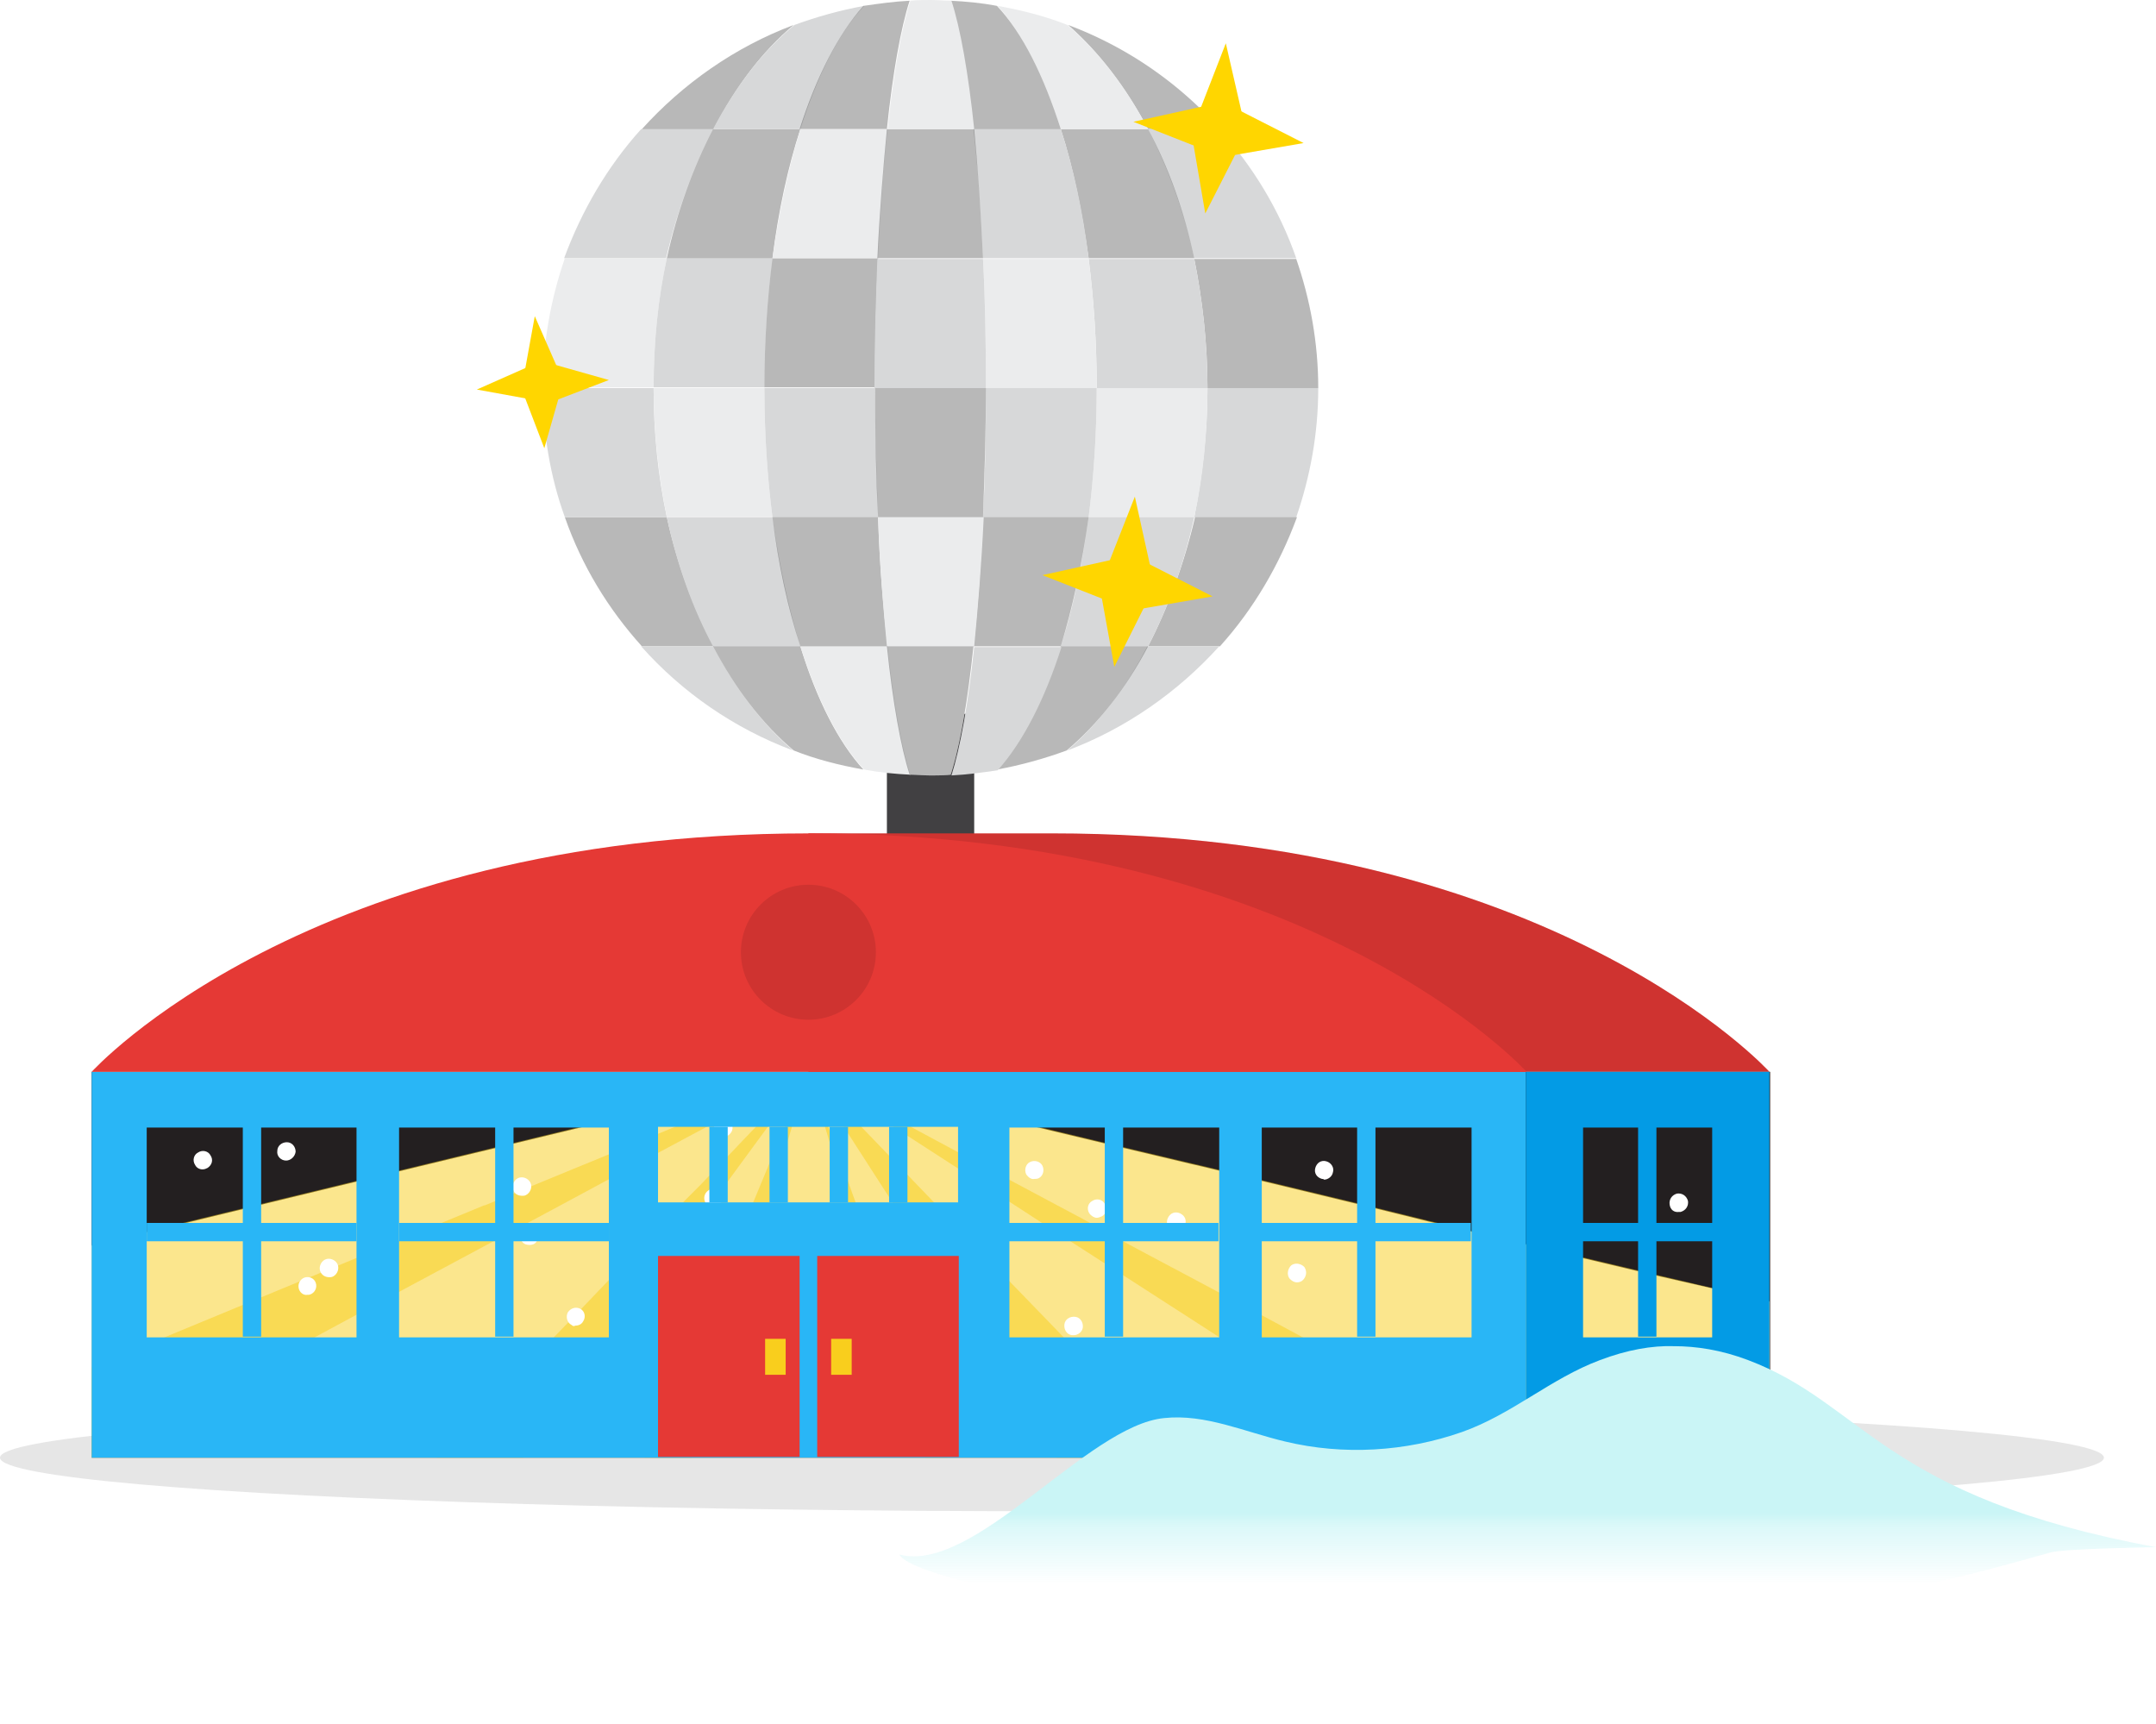 <svg id="slice" xmlns="http://www.w3.org/2000/svg" xmlns:xlink="http://www.w3.org/1999/xlink" width="293.9" height="235" viewBox="0 0 293.9 235"><style>.st0{opacity:.11;fill:#231f20}.st1{fill:#94917f}.st2{fill:#baafa2}.st3{fill:#785768}.st4{fill:#aaa89a}.st5{opacity:.1}.st6{fill:#8ce1f9}.st7{fill:#ceccbf}.st8{fill:#8d667a}.st9{fill:#918c84}.st10{fill:#c2beb6}.st11{fill:#f0e1d1}.st12{fill:#b6b4a8}.st13{fill:#94938a}.st14{fill:#7d7c71}.st15{fill:#633b4f}.st16{fill:#85837d}.st17{fill:#8a7665}.st18{fill:#6a695c}.st19{fill:#b9b7a4}.st20{fill:#2f9f42}.st21{opacity:.13}.st22{opacity:.2;fill:#231f20}.st23{fill:#d53e2e}.st24{fill:#003673}.st25{fill:#f09a1a}.st26{fill:#fdbf0f}.st27{fill:#736357}.st28{fill:#d84637}.st29{fill:#00a9e9}.st30{fill:#ffde00}.st31{fill:#48b780}.st32{fill:#7c6959}.st33{fill:#d3ae6e}.st34{fill:#fff}.st35{fill:#ffe95a}.st36{fill:#ffc300}.st37{fill:#f27b20}.st38{fill:#ee3837}.st39{fill:#4c8bfb}.st40{fill:#b757c5}.st41{fill:#ffdf8a}.st42{fill:#333}.st43{fill:#6a57ab}.st44{fill:#5d377a}.st45{fill:#393939}.st46{fill:#fde08b}.st47{fill:#dc3126}.st48{fill:#fdd500}.st49{fill:#515c5d}.st50{fill:#7d8586}.st51{fill:#afd136}.st52{fill:url(#SVGID_1_)}.st53{fill:url(#SVGID_2_)}.st54{fill:#e8d184}.st55{fill:#ca7836}.st56{fill:#54d184}.st57{opacity:.48}.st58{opacity:.5;fill:#75cef4}.st59,.st60{opacity:.5;fill:#00bff0}.st60{fill:#e6f6fd}.st61{opacity:.48;fill:#75cef4}.st62{fill:url(#SVGID_3_)}.st63{fill:gray}.st64{fill:#8f4293}.st65{fill:#ffd400}.st66{fill:url(#SVGID_4_)}.st67{fill:#28ae4b}.st68{fill:#e64436}.st69{fill:url(#SVGID_5_)}.st70{fill:url(#XMLID_158_)}.st71{opacity:.17;fill:#fff}.st72{fill:url(#SVGID_6_)}.st73{fill:url(#SVGID_7_)}.st74{fill:#00b2ee}.st75{fill:#b89860}.st76{fill:#b0b0b0}.st77{fill:#864537}.st78{fill:#fbcf99}.st79{fill:#fbcd48}.st80{fill:#fd0}.st81{fill:#d2392c}.st82{fill:url(#SVGID_8_)}.st83{fill:url(#SVGID_9_)}.st84{fill:url(#SVGID_10_)}.st85{fill:url(#SVGID_11_)}.st86{fill:url(#XMLID_160_)}.st87{fill:#afd77d}.st88{opacity:.1;fill:#231f20}.st89{fill:#7cb342}.st90{fill:#f9ce1d}.st91{fill:#ffe36c}.st92{fill:#5e35b1}.st93{fill:#9575cd}.st94{fill:#29b6f6}.st95{fill:#4ad0ff}.st96{fill:#9dce2e}.st97{fill:#e53935}.st98{fill:#f94b4b}.st99{fill:#fb8c00}.st100{fill:#fc9f42}.st101{fill:#9dca3b}.st102{fill:#66a622}.st103{fill:#ffb300}.st104{fill:#f57c00}.st105{fill:#a1cacf}.st106{fill:#dff3f5}.st107{fill:#bad7db}.st108{fill:#c3dfe3}.st109{fill:#bcdee3}.st110{opacity:.5}.st111{opacity:.8}.st112{fill:url(#XMLID_161_)}.st113{fill:url(#SVGID_12_)}.st114{fill:#f6f3ec}.st115{fill:#d7d7d7}.st116{fill:#959d9e}.st117{fill:#b3b3b3}.st118{fill:#e0e0e0}.st119{fill:#4d4d4d}.st120{fill:#595959}.st121{fill:#ffeb5e}.st122{fill:#6d7576}.st123{fill:#c9e09d}.st124{fill:#8f8f8f}.st125{fill:#5c6566}.st126{fill:#a19e97}.st127{fill:#61c6ec}.st128{fill:#77bf82}.st129{fill:#f3ff73}.st130{fill:url(#XMLID_163_)}.st131{fill:url(#SVGID_13_)}.st132{fill:url(#SVGID_14_)}.st133{fill:url(#XMLID_165_)}.st134{fill:#555047}.st135{fill:#896339}.st136{fill:#736f68}.st137{fill:#949494}.st138{fill:#83dee8}.st139{fill:#85827d}.st140{opacity:.2}.st141{fill:#404040}.st142{fill:silver}.st143{fill:#eee}.st144{fill:#44c2c2}.st144,.st145,.st146,.st147{clip-path:url(#SVGID_16_)}.st145{fill:#a3d89f}.st146{fill:#c83a74}.st147{fill:#ffa376}.st148{opacity:.24}.st149{fill:none;stroke:#85827d;stroke-width:.9;stroke-miterlimit:10}.st150{opacity:.83}.st151{fill:#888480}.st152{fill:#7099ba}.st153{fill:#b0e1e8}.st154{opacity:.22;fill:#fff}.st155{fill:url(#XMLID_172_)}.st156{fill:url(#SVGID_17_)}.st157{fill:url(#SVGID_18_)}.st158{fill:url(#XMLID_174_)}.st159{fill:#9db9bd}.st160{fill:#d1e3e6}.st161{fill:#b6d6db}.st162{fill:#9ccfd9}.st163{fill:#b4d3d9}.st164{fill:#97babf}.st165{fill:#c1dff5}.st166{fill:#c5e7eb}.st167{fill:#8ab8d4}.st168{fill:#e6e6e6}.st169{fill:#716e69}.st170{fill:#71bdde}.st171{fill:#659bc7}.st172{fill:#70afd4}.st173{fill:none}.st174{fill:#97cee6}.st175,.st176{opacity:8e-2;fill:#0f0f0f}.st176{opacity:.1}.st177{fill:#385fe4}.st178{fill:#ccc}.st179{fill:#2986e4}.st180{opacity:.21}.st181{clip-path:url(#SVGID_20_)}.st182{filter:url(#Adobe_OpacityMaskFilter)}.st183{mask:url(#SVGID_21_);fill:#33659a}.st184{filter:url(#Adobe_OpacityMaskFilter_1_)}.st185{mask:url(#SVGID_22_);fill:#385fe4}.st186{filter:url(#Adobe_OpacityMaskFilter_2_)}.st187{opacity:.17;mask:url(#SVGID_23_)}.st188{clip-path:url(#SVGID_25_)}.st189{opacity:.77}.st190{fill:#e8c97b}.st191{fill:#2d56e2}.st192{opacity:.11}.st193{fill:#0bbf68}.st194{fill:#98bee4}.st195{fill:#3f5656}.st196{fill:#d7c17d}.st197{opacity:.2;fill:#fff}.st198{fill:url(#SVGID_26_)}.st199{fill:url(#XMLID_228_)}.st200{fill:url(#SVGID_27_)}.st201{fill:url(#XMLID_231_)}.st202{fill:#9c9c9c}.st203{fill:#808082}.st204{fill:#9ed5ec}.st205{fill:#cacaca}.st206{fill:#e3e3e3}.st207{fill:#979797}.st208{fill:#9e9e9e}.st209{opacity:.58;fill:#c7ffff}.st210{opacity:.25}.st211{fill:#a52e22}.st212{fill:#e63636}.st213{fill:url(#XMLID_261_)}.st214{fill:url(#XMLID_278_)}.st215{fill:#f3831f}.st216{fill:#1fa2f3}.st217{fill:#914295}.st218{fill:#faac18}.st219{opacity:.1;fill:#333}.st220{fill:#836948}.st221{fill:#df543f}.st222{fill:#00813f}.st223{fill:#b9c9d2}.st224{fill:#28b04b}.st225{fill:#fff100}.st226{fill:#969696}.st227{fill:#0158bb}.st228{fill:#1565c0}.st229{fill:#3dd1f9}.st230{fill:#f5a816}.st231{fill:#c62828}.st232{fill:#bdbdbd}.st233{fill:#a5a5a5}.st234{fill:#424242}.st235{fill:#e6e7e8}.st236{fill:#fff}.st236,.st237,.st238{clip-path:url(#SVGID_31_)}.st237{fill:#e91c24}.st238{fill:#1976d2}.st239{fill:#4d8acf}.st240{fill:none;stroke:#fff;stroke-width:.659;stroke-miterlimit:10}.st241{fill:#00adee}.st242{clip-path:url(#SVGID_33_);fill:#fff}.st243{fill:#dbdbdb}.st244{fill:#9ad3d3}.st245{fill:url(#SVGID_34_)}.st246{fill:url(#SVGID_35_)}.st247{fill:url(#SVGID_36_)}.st248{fill:url(#SVGID_37_)}.st249{fill:url(#SVGID_38_)}.st250{fill:url(#SVGID_39_)}.st251{fill:url(#SVGID_40_)}.st252{fill:url(#SVGID_41_)}.st253{fill:#f7ce97}.st254{fill:#4c4c4c}.st255{fill:#e9e9e9}.st256{fill:#eb9b95}.st257{fill:#656565}.st258{fill:#5e5a48}.st259{fill:url(#SVGID_42_)}.st260{fill:url(#SVGID_43_)}.st261{fill:#999}.st262{opacity:.36}.st263{fill:#00a64c}.st264{fill:#d4d4d4}.st264,.st265,.st266,.st267{fill-rule:evenodd;clip-rule:evenodd}.st265{fill:#fff}.st266{fill:#008141}.st267{fill:#00a64c}.st268{fill:#28b265}.st269{opacity:.4;fill:#ffe000}.st270{fill:#c8cbcc}.st271{fill:#b8b8b8}.st272{fill:#949496}.st273{fill:#c8ead4}.st274{fill:#7d8485}.st275{fill:#2364d5}.st276{fill:url(#XMLID_279_)}.st277{fill:url(#SVGID_44_)}.st278{fill:url(#SVGID_45_)}.st279{fill:url(#SVGID_46_)}.st280{fill:#8700ee}.st281{fill:#00b533}.st282{fill:#eeda00}.st283{fill:#f2206d}.st284{fill:#6299fb}.st285{opacity:.7;fill:url(#SVGID_47_)}.st286,.st287{opacity:.7;fill:url(#SVGID_48_)}.st287{fill:url(#SVGID_49_)}.st288{fill:#ee5e5d}.st289{fill:#e09d17}.st290{fill:#f0ede9}.st291{clip-path:url(#SVGID_51_)}.st292{fill:#eec85c}.st293{opacity:.32;fill:#9a0000}.st294{fill:#f0f0f0}.st295{fill:#81d4fa}.st296{opacity:.49;fill:#c9edfc}.st297{fill:#d8746a}.st298{fill:#fcbe8d}.st299{fill:#00a9e7}.st300{fill:#6a7173}.st301{opacity:.6}.st302{fill:url(#SVGID_52_)}.st303{fill:url(#SVGID_53_)}.st304{fill:url(#XMLID_280_)}.st305{fill:url(#SVGID_54_)}.st306{fill:url(#SVGID_55_)}.st307{fill:url(#SVGID_56_)}.st308{fill:url(#SVGID_57_)}.st309{fill:#67635d}.st310{fill:#999690}.st311{fill:#e6da91}.st312{opacity:.55;fill:#bbaf3e}.st313{fill:#a8a69b}.st314{clip-path:url(#SVGID_59_)}.st315{fill:url(#SVGID_60_)}.st316{fill:url(#SVGID_61_)}.st317{opacity:.1;clip-path:url(#SVGID_59_)}.st318{clip-path:url(#SVGID_63_)}.st319{fill:#e3e3e2}.st320{fill:#cf4140}.st321{fill:url(#SVGID_64_)}.st322{fill:url(#SVGID_65_)}.st323{fill:url(#SVGID_66_)}.st324{fill:url(#SVGID_67_)}.st325{fill:#666}.st326{fill:#c1161c}.st327{fill:#b47945}.st328{fill:#d9dadb}.st329{fill:#36af49}.st330{fill:#2a943e}.st331{fill:#9ea0a2}.st332{fill:#bebfc1}.st333{fill:#f5961d}.st334{fill:#ffef00}.st335{fill:#6d6d6d}.st336{fill:url(#SVGID_68_)}.st337{fill:url(#XMLID_281_)}.st338{fill:#795d00}.st339,.st340{clip-path:url(#SVGID_70_)}.st339{fill:#bb8024}.st340{opacity:.1}.st341{fill:#955d00}.st342{fill:#f38836}.st343{fill:url(#XMLID_295_)}.st344{fill:url(#SVGID_71_)}.st345{fill:url(#SVGID_72_)}.st346{fill:url(#XMLID_296_)}.st347{opacity:.99}.st348{fill:#e8af38}.st349{fill:#98ab00}.st350{fill:#e75c52}.st351{fill:#a9897d}.st352{fill:#cb9d7b}.st353{fill:#996b63}.st354{fill:#35b8e8}.st355,.st356{opacity:.12;fill:url(#SVGID_73_)}.st356{fill:url(#SVGID_74_)}.st357{opacity:.28;fill:url(#SVGID_77_)}.st358{clip-path:url(#SVGID_81_)}.st359{fill:#fff59c}.st360{fill:#ebdbce}.st361{fill:#b07a53}.st362{fill:#1185ba}.st363{fill:#1f57a1}.st363,.st364{opacity:.32}.st365{fill:#c28d65}.st366{fill:#eb776f}.st367{fill:#afdb39}.st368{fill:#ebdb57}.st369{opacity:.16}.st370{fill:#cba483}.st371{fill:url(#XMLID_297_)}.st372{fill:url(#SVGID_82_)}.st373{fill:url(#SVGID_83_)}.st374{fill:#bee6eb}.st375{fill:#f9df00}.st376{fill:#d84733}.st377{fill:#fce000}.st378{fill:#575757}.st379{fill:#b3b2b3}.st380{fill:#e5e5e4}.st381{fill:#d5302b}.st382{fill:url(#SVGID_84_)}.st383{fill:url(#SVGID_85_)}.st384{fill:#ec4180}.st385{fill:#fbcb54}.st386{fill:#7296f0}.st387{fill:#fc793d}.st388{opacity:.14}.st389{fill:#404144}.st390{fill:#606163}.st391{opacity:.3}.st392,.st393{fill:#d7b256}.st393{opacity:.38}.st394{fill:#3d3d39}.st395{fill:#393b36}.st396,.st397{opacity:.6;fill:#3bff65}.st397{fill:#fc793d}.st398{clip-path:url(#SVGID_87_)}.st399{opacity:.29}.st400{fill:#9a51a8}.st401{fill:#fef6e0}.st402{fill:#a06ea9}.st403{fill:#353535}.st404{clip-path:url(#SVGID_89_)}.st405,.st406{opacity:.23;fill:#fff}.st406{opacity:.13}.st407{opacity:5e-2}.st408{opacity:.45}.st409{opacity:.2}.st409,.st410{fill:#fff170}.st411,.st412{opacity:.21;fill:#fff}.st412{opacity:.1}.st413,.st414{opacity:.27;fill:url(#SVGID_90_)}.st414{fill:url(#SVGID_91_)}.st415{fill:url(#SVGID_92_)}.st416{fill:url(#SVGID_93_)}.st417{fill:#2850a8}.st418{fill:#286ee4}.st419{fill:#0053df}.st420{fill:#007dd0}.st421{fill:#2891e4}.st422{opacity:.72}.st423,.st424{opacity:.28;fill:url(#SVGID_94_)}.st424{fill:url(#SVGID_95_)}.st425{fill:#2d6b7f}.st426,.st427{fill:#ff7c40}.st427{opacity:.21}.st428,.st429{opacity:.28;fill:url(#SVGID_96_)}.st429{fill:url(#SVGID_97_)}.st430,.st431{opacity:.28;fill:url(#SVGID_98_)}.st431{fill:url(#SVGID_99_)}.st432,.st433{fill:#ffee0a}.st433{opacity:.21}.st434,.st435{opacity:.28;fill:url(#SVGID_100_)}.st435{fill:url(#SVGID_101_)}.st436,.st437{fill:#fd45ff}.st437{opacity:.21}.st438,.st439{opacity:.28;fill:url(#SVGID_102_)}.st439{fill:url(#SVGID_103_)}.st440,.st441{fill:#52ff52}.st441{opacity:.21}.st442,.st443{opacity:.28;fill:url(#SVGID_104_)}.st443{fill:url(#SVGID_105_)}.st444,.st445{opacity:.28;fill:url(#SVGID_106_)}.st445{fill:url(#SVGID_107_)}.st446,.st447{fill:#59fff3}.st447{opacity:.21}.st448,.st449{opacity:.28;fill:url(#SVGID_108_)}.st449{fill:url(#SVGID_109_)}.st450,.st451{opacity:.28;fill:url(#SVGID_110_)}.st451{fill:url(#SVGID_111_)}.st452,.st453{opacity:.28;fill:url(#SVGID_112_)}.st453{fill:url(#SVGID_113_)}.st454,.st455{opacity:.28;fill:url(#SVGID_114_)}.st455{fill:url(#SVGID_115_)}.st456,.st457{opacity:.28;fill:url(#SVGID_116_)}.st457{fill:url(#SVGID_117_)}.st458,.st459{opacity:.28;fill:url(#SVGID_118_)}.st459{fill:url(#SVGID_119_)}.st460,.st461{opacity:.28;fill:url(#SVGID_120_)}.st461{fill:url(#SVGID_121_)}.st462,.st463{opacity:.28;fill:url(#SVGID_122_)}.st463{fill:url(#SVGID_123_)}.st464,.st465{opacity:.28;fill:url(#SVGID_124_)}.st465{fill:url(#SVGID_125_)}.st466,.st467{opacity:.28;fill:url(#SVGID_126_)}.st467{fill:url(#SVGID_127_)}.st468,.st469{opacity:.28;fill:url(#SVGID_128_)}.st469{fill:url(#SVGID_129_)}.st470,.st471{opacity:.28;fill:url(#SVGID_130_)}.st471{fill:url(#SVGID_131_)}.st472,.st473{opacity:.28;fill:url(#SVGID_132_)}.st473{fill:url(#SVGID_133_)}.st474,.st475{opacity:.28;fill:url(#SVGID_134_)}.st475{fill:url(#SVGID_135_)}.st476,.st477{opacity:.28;fill:url(#SVGID_136_)}.st477{fill:url(#SVGID_137_)}.st478,.st479{opacity:.28;fill:url(#SVGID_138_)}.st479{fill:url(#SVGID_139_)}.st480,.st481{opacity:.28;fill:url(#SVGID_140_)}.st481{fill:url(#SVGID_141_)}.st482,.st483{opacity:.28;fill:url(#SVGID_142_)}.st483{fill:url(#SVGID_143_)}.st484,.st485{opacity:.28;fill:url(#SVGID_144_)}.st485{fill:url(#SVGID_145_)}.st486,.st487{opacity:.28;fill:url(#SVGID_146_)}.st487{fill:url(#SVGID_147_)}.st488,.st489{opacity:.28;fill:url(#SVGID_148_)}.st489{fill:url(#SVGID_149_)}.st490,.st491{opacity:.28;fill:url(#SVGID_150_)}.st491{fill:url(#SVGID_151_)}.st492,.st493{opacity:.28;fill:url(#SVGID_152_)}.st493{fill:url(#SVGID_153_)}.st494,.st495{opacity:.28;fill:url(#SVGID_154_)}.st495{fill:url(#SVGID_155_)}.st496,.st497{opacity:.28;fill:url(#SVGID_156_)}.st497{fill:url(#SVGID_157_)}.st498,.st499{opacity:.28;fill:url(#SVGID_158_)}.st499{fill:url(#SVGID_159_)}.st500,.st501{opacity:.28;fill:url(#SVGID_160_)}.st501{fill:url(#SVGID_161_)}.st502,.st503{opacity:.28;fill:url(#SVGID_162_)}.st503{fill:url(#SVGID_163_)}.st504,.st505{opacity:.28;fill:url(#SVGID_164_)}.st505{fill:url(#SVGID_165_)}.st506,.st507{opacity:.28;fill:url(#SVGID_166_)}.st507{fill:url(#SVGID_167_)}.st508,.st509{opacity:.28;fill:url(#SVGID_168_)}.st509{fill:url(#SVGID_169_)}.st510,.st511{opacity:.28;fill:url(#SVGID_170_)}.st511{fill:url(#SVGID_171_)}.st512,.st513{opacity:.28;fill:url(#SVGID_172_)}.st513{fill:url(#SVGID_173_)}.st514{fill:#898f90}.st515{opacity:.25;fill:#fff}.st516{fill:#00b8f0}.st517{fill:#00a7f0}.st518{opacity:.91;fill:url(#SVGID_174_)}.st519{opacity:.12;fill:#ffee0a}.st520{opacity:.62}.st521{fill:url(#SVGID_175_)}.st522{fill:url(#SVGID_176_)}.st523{fill:url(#SVGID_177_)}.st524{fill:url(#SVGID_178_)}.st525{fill:#7d857e}.st526{fill:#89908a}.st527{opacity:.91;fill:url(#SVGID_179_)}.st528{opacity:.12}.st528,.st529{fill:#78ff5e}.st530{fill:url(#SVGID_180_)}.st531{fill:url(#SVGID_181_)}.st532{fill:url(#SVGID_182_)}.st533{fill:url(#SVGID_183_)}.st534{fill:#85847d}.st535{fill:#908f89}.st536{opacity:.91;fill:url(#SVGID_184_)}.st537{opacity:.12;fill:#ff5e91}.st538{fill:#ff8373}.st539{fill:url(#SVGID_185_)}.st540{fill:url(#SVGID_186_)}.st541{fill:url(#SVGID_187_)}.st542{fill:url(#SVGID_188_)}.st543{fill:#5d6667}.st544{fill:url(#XMLID_298_)}.st545{fill:url(#XMLID_299_)}.st546{fill:url(#SVGID_189_)}.st547{fill:#b13837}.st548{fill:#3b627a}.st549{fill:url(#SVGID_190_)}.st550{fill:url(#XMLID_312_)}.st551{fill:url(#SVGID_191_)}.st552{fill:#754517}.st553{fill:#845930}.st554{fill:#a35f25}.st555{fill:#aa6c37}.st556{fill:#b07644}.st557{fill:#efdbc1}.st558{fill:#ffc805}.st559{fill:#231f20}.st560{fill:#00a351}.st561{fill:#084}.st562{fill:#ef6522}.st563{fill:#7a4b1f}.st564{fill:#32cbe6}.st565{fill:url(#SVGID_192_)}.st566{opacity:.1;fill:#005fd0}.st567{fill:#c48e4f}.st568{fill:#f8aeae}.st569{fill:#e6e5e1}.st570{fill:#7b9eb8}.st571{fill:#a5b3ad}.st572{fill:#c7c7c7}.st573{fill:url(#XMLID_315_)}.st574{fill:url(#SVGID_193_)}.st575{fill:url(#SVGID_194_)}.st576{fill:#388e3c}.st577{fill:#2e7d32}.st578{fill:#ffe18c}.st579{opacity:.25;fill:#29b6f6}.st580{fill:#414042}.st581{fill:#2f4c52}.st582{fill:#455d82}.st583{fill:#795548}.st584{fill:#d3d4d6}.st585{fill:#bcbec0}.st586{clip-path:url(#SVGID_196_)}.st587{fill:url(#SVGID_197_)}.st588{fill:url(#SVGID_198_)}.st589{clip-path:url(#SVGID_200_)}.st590{opacity:.5;fill:#f9ce1d}.st591{opacity:.28}.st592{fill:#d7d8d9}.st593{fill:#ebeced}.st594{fill:#ffd600}.st595{fill:#039be5}.st596{fill:url(#XMLID_316_)}.st597{fill:url(#SVGID_201_)}.st598{fill:#34d4f0}.st599{fill:#74e4f6}.st599,.st600{opacity:.51}.st601{fill:#74e4f6}.st602{fill:url(#XMLID_329_)}.st603{fill:#434fbf}.st604{opacity:.51}.st604,.st605{fill:#7182f0}.st606{opacity:.38}.st607{opacity:.39;fill:#ffff5c}.st608{opacity:.58;fill:#fff}.st609,.st610{opacity:.19;fill:#73c1de}.st610{fill:#7335de}.st611{fill:#f5f2e2}.st612{fill:#a3a2a1}.st613{fill:#5a99d1}.st614{fill:#b8a485}.st615{fill:#eee5d5}.st616{fill:#ffc}.st617{fill:#ffd200}.st618{fill:#f26e21}.st619{fill:#f5871f}.st620{fill:#cfcfcf}.st621{fill:#019049}.st622{fill:#07a860}.st623{fill:#ab00ee}.st624{fill:#93d8f7}.st625{fill:#725d4c}.st626{fill:#028f1f}.st627{fill:#0da760}.st628{fill:#f4c138}.st629{fill:#f9646d}.st630{fill:url(#SVGID_202_)}.st631{clip-path:url(#SVGID_204_)}.st632{fill:#8de0f2}.st633{fill:url(#SVGID_205_)}.st634{fill:url(#XMLID_330_)}.st635,.st636{stroke:#d7d7d7;stroke-width:5.6;fill:none;stroke-miterlimit:10}.st636{stroke:#ffc;stroke-width:.7;stroke-dasharray:2.1,4.2}.st637{fill:#4cb5cf}.st638{fill:#638aaa}.st639{fill:url(#XMLID_331_)}.st640{fill:url(#XMLID_332_)}.st641{fill:url(#SVGID_206_)}.st642{fill:url(#XMLID_337_)}.st643{clip-path:url(#SVGID_208_)}.st644{fill:url(#SVGID_209_)}.st645{opacity:.51;clip-path:url(#SVGID_208_)}.st646{fill:url(#SVGID_210_)}.st647{fill:url(#SVGID_211_)}.st648{fill:url(#SVGID_212_)}.st649{fill:url(#XMLID_363_)}.st650{fill:url(#SVGID_213_)}.st651{fill:url(#XMLID_364_)}.st652{fill:#e0f3f5}.st653{opacity:.64;fill:#7ec1c4}.st654{fill:#c4dfe3}.st655,.st656{fill:#7ec1c4}.st656{opacity:.53}.st657,.st658{opacity:.82;fill:#7ec1c4}.st658{opacity:.3}.st659{fill:#79a6ad}.st660{fill:#c5161d}.st661{fill:#e91c24}.st662{fill:#00a551}.st663{fill:#2c7c2f}.st664{fill:#aec7dc}.st665{fill:none;stroke:#97babf;stroke-width:1.979;stroke-miterlimit:10}.st666{fill:#9dcb3b}.st667{fill:#d9ebed}.st668{fill:#008c45}.st669{fill:#ae5f2d}.st670{fill:#7a347e}.st671{fill:#754c28}.st672{fill:#0085b7}.st673{fill:#d89614}.st674{fill:#ecdec9}.st675{fill:#9c8954}.st676{opacity:8e-2}.st677{fill:#4e4e6b}.st678{fill:#859537}.st679{fill:#8a773f}.st680{fill:#cc29b9}.st681{fill:#6d42e3}.st682{fill:#16c447}.st683{fill:#c26d11}.st684{fill:url(#XMLID_404_)}.st685{clip-path:url(#SVGID_215_)}.st686{fill:#0081a8}.st687{clip-path:url(#SVGID_215_);fill:#c7b31e}.st688{fill:#b5b5b5}.st689{fill:#e8e8e8}.st690{fill:#0791aa}.st691{fill:#c7b31e}.st692{fill:#9d9d9d}.st693{fill:#f7f01f}.st694{fill:#7dc6d3}.st695{fill:#4db0c2}.st696{fill:#00be69}.st697{fill:#f57f17}.st698{fill:#e77969}.st699{fill:#f7e2a5}.st700{fill:#f4d784}.st701{fill:#54c391}.st702{fill:#008e5c}.st703{fill:#076e2f}.st704{fill:#fff}.st704,.st705,.st706{clip-path:url(#SVGID_215_)}.st705{fill:#f5f129}.st706{opacity:.1}.st707{fill:url(#SVGID_216_)}.st708{fill:#9dcfd8}.st709{fill:#b1e1e7}.st710{fill:#73bcdd}.st711{fill:#7ba8cd}.st712{fill:#7299ba}.st713{fill:#5b93c1}.st714{fill:#d2e3e6}.st715{fill:#48494d}.st716{fill:#16bdcc}.st717{fill:#d63e3e}.st718{fill:url(#SVGID_217_)}.st719{fill:url(#SVGID_218_)}.st720{fill:url(#SVGID_219_)}.st721{fill:#dcdfd8}.st722{opacity:.7}.st723{fill:#ef5350}.st724{fill:#70cc47}.st725{fill:#8bd463}.st726{fill:url(#SVGID_220_)}.st727{fill:#e24c41}.st728{fill:#eb6760}.st729{fill:#2db9eb}.st730{fill:#ffdf00}.st731{fill:#373b40}.st732{fill:#fffbdb}.st733{fill:#d7e1e3}.st734{opacity:.2;fill:#373b40}.st735{fill:#c6e9fa}.st736{fill:#20242a}.st737{fill:#332e2e}.st738{fill:#fdbe0c}.st739{fill:#f7fffa}.st740{fill:#9e978a}.st741{fill:#b4afa5}.st742{fill:#e68ecd}.st743{fill:#98d4bc}.st744{fill:#88a2d6}.st745{fill:#e36868}.st746{fill:#f8ae37}.st747{fill:#b99960}.st748{fill:#d4af6e}.st749{opacity:.12}.st750{fill:#f0b21c}.st751{fill:#b46d3d}.st752{fill:#caa56e}.st753{fill:#a8844f}.st754{fill:#59595c}.st755{fill:#b56d3d}.st756{opacity:.19;fill:#fcd09a}.st757{fill:#85e1e7}.st758{fill:#e7f3f2}.st759{opacity:.19}.st760{opacity:.6;fill:url(#SVGID_221_)}.st761{fill:#48aacf}.st762{opacity:.6;fill:#3e31ff}.st763,.st764{opacity:.6;fill:#1b4df9}.st764{fill:#85e1e7}.st765{fill:#62accd}.st766{fill:#81ffff}.st767,.st768{opacity:.6;fill:#fff}.st768{fill:#73bcdd}.st769{fill:#2e93c1}.st770,.st771{opacity:.6;fill:#1e9ae3}.st771{fill:#48aacf}.st772{opacity:.15;fill:#81ffff}.st773{opacity:.6;fill:#2e93c1}.st774,.st775{opacity:.67;fill:#62accd}.st775{fill:#9dcfd8}.st776{opacity:.28;fill:#81ffff}.st777{fill:#8aafb5}.st778{opacity:.99;fill:#91f3fa}.st779{fill:#1fc2f5}.st780,.st781{opacity:.99;fill:#62accd}.st781{fill:#a9dee8}.st782{opacity:.36;fill:url(#SVGID_222_)}.st783{fill:url(#SVGID_223_)}.st784{opacity:.6;fill:#62accd}.st785{fill:url(#SVGID_224_)}.st786{fill:url(#SVGID_225_)}.st787{fill:url(#SVGID_226_)}.st788{fill:#caf5f6}.st789{fill:#00c1f2}.st790{fill:#ff931e}.st791{fill:#d94636}.st792{fill:#d43e2e}.st793{fill:#fdce48}.st794{fill:#464647}.st795{fill:#d33e2f}.st796{fill:#ff8a33}.st797{fill:#746458}.st798{fill:#57aba9}.st799{fill:#6cccc9}.st800{fill:#a7c1c5}.st801{fill:#b6e2f8}.st802{fill:#61aac9}.st803{fill:#e1f3fc}.st804{fill:#fff58b}.st805{fill:#b59a48}.st806{fill:#eed257}.st807{fill:#d9d286}.st808{fill:#ff916d}.st809{fill:#ffe327}.st810{fill:#64e8be}.st811,.st812{opacity:.2;fill:#333}.st812{opacity:.22}.st813{fill:url(#XMLID_406_)}.st814{fill:url(#XMLID_407_)}.st815{fill:url(#XMLID_408_)}.st816{fill:url(#SVGID_227_)}.st817{fill:url(#XMLID_422_)}.st818{fill:url(#XMLID_423_)}.st819{fill:url(#SVGID_228_)}.st820{fill:url(#SVGID_229_)}.st821{opacity:.55;fill:#d8fbff}.st822{opacity:.5;fill:url(#SVGID_230_)}.st823{fill:#29b65e}.st824{fill:#009047}.st825{fill:#91651c}.st826{fill:#bd822b}.st827{fill:#d5b06e}.st828{fill:#007dc5}.st829{fill:#a66d40}.st830{fill:#ff8c33}.st831{fill:#a67108}.st832{fill:#f1b31c}.st833{fill:#b88a13}.st834{fill:#b93a2c}.st835{fill:#c36e2c}.st836{fill:#a8362a}.st837{fill:#34875d}.st838{fill:#602c63}.st839{fill:#0086b7}.st840{fill:#cdb300}.st841{fill:#26a89b}.st842{fill:#da4637}.st843{fill:#48b980}.st844{fill:#f58b37}.st845{fill:#00abe9}.st846{fill:#4859b9}.st847{fill:#e86e1c}.st848{fill:#c8541f}.st849{fill:#b9191e}.st850{opacity:.19;fill:#212121}.st851{opacity:.3;fill:#28b04b}.st852{fill:#f9858e}.st853{fill:#5f14a6}.st854{fill:#8c28de}.st855{fill:#a2a5a3}.st856{fill:#ab3125}.st857{clip-path:url(#SVGID_232_)}.st858{fill:#00914a}.st859{opacity:.39;fill:#791f11}.st860{fill:#b6e5cd}.st861{fill:#e9d386}.st862{fill:#413d3d}.st863{fill:#666262}.st864{fill:#85d4ac}.st865{opacity:.1;fill:#b6e5cd}.st866{fill:#f5951f}.st867{fill:#00369c}.st868{fill:#2759d9}.st869{fill:#2297cc}.st870{fill:#764c2e}.st871{fill:#d4af19}.st872{fill:#62a807}.st873{fill:#008e1f}.st874{opacity:.37;fill:#fff}.st875{fill:#bbe5fa}.st876{fill:#7a5951}.st877,.st878{fill:#212121}.st878{clip-path:url(#XMLID_424_)}.st879{fill:#cc372c}.st880{fill:#ebad11}.st881{fill:#e33483}.st882{fill:#3788de}</style><g id="New_Symbol_97"><path class="st559" d="M12.5 146.1h228.8v52.6H12.5z"/><defs><path id="SVGID_199_" d="M12.5 146.1h228.8v52.6H12.5z"/></defs><clipPath id="SVGID_1_"><use xlink:href="#SVGID_199_" overflow="visible"/></clipPath><g clip-path="url(#SVGID_1_)"><path class="st34" d="M241.2 177.4v9.9l-9.5 11.7H12l.5-.3v-28.9l11.2-2.7 28.5-6.9 58-14 40.5 9.7 11.8 2.8 1.3.3 23.2 5.6 7.7 1.9 31.6 7.5 14.9 3.4z"/><path class="st590" d="M110.2 146.1l-7.3 9.9-5.2 7.1-.2.2-13 17.5-13.3 18.1H12l.5-.3v-12.2l26.1-10.8 6.3-2.6 21.1-8.7h.1l11.9-4.9 4.4-1.8 10.8-4.5 17-7z"/><path class="st590" d="M110.2 146.1l-13.3 7.2-10.1 5.4-11.7 6.3-23.7 12.7-38.9 21v-29l11.2-2.7 28.5-6.9zm0 0l-4.1 13.7-1.2 4-10.7 35.1H59.4l18.9-19.5 15.2-15.9 2.1-2.1 6-6.3zm50.8 52.8h-34.8l-7-23.2-3-9.7-6-19.9 22.8 23.7.1.1 3.2 3.4 6.2 6.4z"/><path class="st590" d="M241.2 177.4v12.9L236 199h-43.9l-28.8-18.6-14.9-9.6-3.9-2.5-8.3-5.4-26-16.8 40.5 9.7 11.8 2.8 1.3.3 23.2 5.6 7.7 1.9 31.6 7.5 14.9 3.5z"/><path class="st590" d="M208.5 198.9h-64.3l-14.9-23.1-5-7.8-14.1-21.9 28.1 15.1 9.2 4.9 6.5 3.6 15.6 8.3zm-79.3 0H87.8l8.7-20.5 4.3-10.2 2-4.6 2.2-5.3 5.2-12.2 7.3 20.2 3.5 9.8z"/><path class="st34" d="M146.1 182c-.7-.1-1.1-.8-1-1.5.1-.7.8-1.1 1.5-1 .7.1 1.1.8 1 1.5-.1.6-.7 1-1.2 1h-.3zm-68.2-1.4c-.6-.3-.8-1.1-.5-1.7.4-.6 1.1-.8 1.7-.5.6.3.8 1.1.4 1.7-.2.4-.6.6-1.1.6-.1.1-.3.1-.5-.1zm128-1.8c-.6-.3-.8-1.1-.5-1.7.4-.6 1.1-.8 1.7-.5.6.4.8 1.1.5 1.7-.2.4-.7.6-1.1.6-.2.1-.4 0-.6-.1zm-85.9-1.6c-.7-.2-1.1-.8-1-1.5.1-.7.8-1.1 1.5-1 .7.2 1.1.8 1 1.5-.1.6-.7 1-1.2 1-.1.1-.2 0-.3 0zm-79.3-1.7c-.1-.7.4-1.3 1-1.4.7-.1 1.3.3 1.4 1 .1.7-.4 1.3-1 1.4h-.2c-.5.1-1.1-.3-1.2-1zm135.1-1.2c-.4-.5-.3-1.3.2-1.8.5-.4 1.3-.3 1.8.2.4.6.3 1.3-.2 1.8-.2.2-.5.3-.8.3-.4 0-.7-.2-1-.5zm-132.1-.9c-.3-.6 0-1.4.6-1.7.6-.3 1.4 0 1.7.6.3.6 0 1.4-.6 1.7-.2.1-.4.1-.5.1-.6 0-1-.3-1.2-.7zm85-3.1c-.7-.2-1.1-.8-1-1.5.1-.7.8-1.1 1.5-1 .7.1 1.1.8 1 1.5-.1.6-.7 1-1.2 1h-.3zm-57.4-.9c-.5-.5-.6-1.2-.1-1.8.5-.5 1.3-.6 1.8-.1s.6 1.2.1 1.8c-.2.3-.6.4-.9.4-.4 0-.7-.1-.9-.3zm88.1-2c-.5-.5-.4-1.3.1-1.8s1.3-.4 1.8.1.4 1.3-.1 1.8c-.2.2-.5.3-.8.3-.4 0-.8-.1-1-.4zM99 167c-.3-.6 0-1.4.6-1.7.6-.3 1.4 0 1.7.6.3.6 0 1.4-.6 1.7-.2.1-.4.1-.5.1-.5.1-1-.2-1.2-.7zm49.5-1.6c-.4-.6-.2-1.4.4-1.7.6-.4 1.4-.2 1.7.4.4.6.2 1.4-.4 1.7-.2.1-.5.2-.7.2-.3 0-.7-.2-1-.6zm79.1-1.2c-.1-.7.3-1.3 1-1.5.7-.1 1.3.3 1.5 1 .1.7-.3 1.3-1 1.5h-.2c-.7.1-1.2-.3-1.3-1zM96 163.3c0-.7.6-1.2 1.2-1.3.7 0 1.3.6 1.3 1.2 0 .7-.6 1.3-1.2 1.3-.8.1-1.3-.5-1.3-1.2zm-26-1c-.3-.6 0-1.4.6-1.7.6-.3 1.4 0 1.7.6.3.6 0 1.4-.6 1.7-.2.1-.3.1-.5.1-.5 0-1-.2-1.2-.7zm69.9-2.2c-.3-.6-.1-1.4.5-1.7.6-.3 1.4-.1 1.7.5.3.6.1 1.4-.5 1.7-.2.1-.4.1-.6.1-.4.1-.8-.2-1.1-.6zm40.3.6c-.7-.2-1.1-.8-.9-1.5.2-.7.8-1.1 1.5-.9.7.2 1.1.9.9 1.5-.1.6-.7 1-1.2 1-.1-.1-.2-.1-.3-.1zm-153.6-1.9c-.4-.6-.2-1.4.4-1.7.6-.4 1.4-.2 1.7.4.4.6.2 1.3-.4 1.7-.2.1-.4.2-.7.2-.4 0-.8-.2-1-.6zm12.4-.6c-.7 0-1.3-.6-1.2-1.3 0-.7.6-1.2 1.3-1.2.7 0 1.2.6 1.2 1.3-.1.7-.7 1.2-1.3 1.2zm162.2-3.8c-.3-.7 0-1.4.7-1.6.6-.3 1.4.1 1.6.7.3.7-.1 1.4-.7 1.6-.2.1-.3.1-.5.1-.4 0-.9-.3-1.1-.8zm-103 .5c-.7-.2-1-.9-.8-1.6.2-.7.9-1 1.6-.8.7.2 1 .9.8 1.6-.2.5-.7.9-1.2.9-.1-.1-.2-.1-.4-.1z"/><path class="st90" d="M12.5 198.7v.2H12z"/></g><ellipse class="st5" cx="143.4" cy="198.7" rx="143.4" ry="7.3"/><path class="st94" d="M12.5 146.1v52.6H208v-52.6H12.5zm36.1 36.2H20v-28.6h28.6v28.6zm34.5 0H54.4v-28.6H83v28.6zm47.6-18.4h-41v-10.3h40.9v10.3zm35.5 18.4h-28.6v-28.6h28.6v28.6zm34.4 0H172v-28.6h28.6v28.6z"/><path class="st94" d="M185 153.6h2.5v28.6H185z"/><path class="st94" d="M171.9 166.7h28.6v2.5h-28.6z"/><path class="st580" d="M120.9 97.3h11.9v32.5h-11.9z"/><path class="st34" d="M156.5 17.6h9.8a52.26 52.26 0 0 0-20.7-14.2c4.1 3.6 7.9 8.5 10.9 14.2zM90.9 70.5H77c2.3 6.6 5.9 12.5 10.5 17.6h9.8c-2.8-5.2-5-11.2-6.4-17.6zm17.3-67.1c-8 3-15.1 8-20.7 14.2h9.8c2.9-5.7 6.6-10.6 10.9-14.2zm48.3 84.7h9.8c4.6-5.1 8.1-11.1 10.5-17.6h-13.9c-1.5 6.4-3.7 12.4-6.4 17.6zm8.1-35.2h15.1c0-6.2-1.1-12.1-3-17.6h-13.9c1.1 5.5 1.8 11.4 1.8 17.6zm-16.2-17.7h14.4c-1.4-6.5-3.5-12.4-6.3-17.6h-11.9c1.7 5.2 2.9 11.2 3.8 17.6zm-39.3-17.6H97.2c-2.7 5.2-4.9 11.2-6.3 17.6h14.4c.8-6.4 2.1-12.4 3.8-17.6zm47.4 70.5h-11.9c-2.3 7.2-5.2 13.1-8.7 16.8 3.3-.6 6.5-1.5 9.5-2.6 4.3-3.6 8.1-8.5 11.1-14.2zm-47.4 0H97.2c3 5.7 6.7 10.6 11 14.2 3 1.2 6.2 2 9.5 2.6-3.4-3.7-6.4-9.6-8.6-16.8zm35.5-70.5c-2.3-7.2-5.2-13.1-8.7-16.8-2.1-.4-4.2-.6-6.3-.7 1.2 3.7 2.3 9.8 3.1 17.5h11.9zM124 .1c-2.1.1-4.2.4-6.3.7-3.4 3.8-6.4 9.6-8.7 16.8h11.9c.8-7.7 1.9-13.8 3.1-17.5zm-4.3 35.1h-14.4c-.7 5.5-1.1 11.5-1.1 17.6h15.1c0-6.1.1-12 .4-17.6zM134 70.5c-.3 6.5-.7 12.4-1.3 17.6h11.9c1.6-5.2 2.9-11.2 3.8-17.6H134zm-14.3 0h-14.4c.8 6.5 2.1 12.4 3.8 17.6H121c-.6-5.2-1.1-11.2-1.3-17.6zm13.1-52.9h-11.9c-.5 5.2-1 11.2-1.3 17.6H134c-.3-6.4-.7-12.4-1.2-17.6zm-13.5 35.3c0 6.2.1 12.1.4 17.6H134c.2-5.5.4-11.5.4-17.6h-15.1zm1.6 35.2c.8 7.7 1.9 13.8 3.1 17.5.9 0 1.9.1 2.8.1.9 0 1.9 0 2.8-.1 1.2-3.7 2.3-9.8 3.1-17.5h-11.8z"/><circle class="st34" cx="110.2" cy="129.8" r="9.2"/><path class="st591" d="M156.5 17.6h9.8a52.26 52.26 0 0 0-20.7-14.2c4.1 3.6 7.9 8.5 10.9 14.2z"/><path class="st592" d="M97.2 17.6h-9.8c-4.6 5.1-8.1 11.1-10.5 17.6h13.9c1.5-6.4 3.7-12.4 6.4-17.6z"/><path class="st591" d="M90.9 70.5H77c2.3 6.6 5.9 12.5 10.5 17.6h9.8c-2.8-5.2-5-11.2-6.4-17.6z"/><path class="st593" d="M90.9 35.2H77c-1.9 5.5-3 11.4-3 17.6h15.1c0-6.1.6-12 1.8-17.6z"/><path class="st592" d="M89.1 52.9H74c0 6.1 1 12.1 3 17.6h13.9c-1.2-5.6-1.8-11.5-1.8-17.6z"/><path class="st591" d="M108.2 3.4c-8 3-15.1 8-20.7 14.2h9.8c2.9-5.7 6.6-10.6 10.9-14.2z"/><path class="st592" d="M97.2 88.1h-9.8c5.6 6.3 12.7 11.2 20.7 14.2-4.2-3.6-7.9-8.5-10.9-14.2zm65.6-17.6h13.9c1.9-5.5 3-11.4 3-17.6h-15.1c0 6.1-.7 12-1.8 17.6z"/><path class="st591" d="M156.5 88.1h9.8c4.6-5.1 8.1-11.1 10.5-17.6h-13.9c-1.5 6.4-3.7 12.4-6.4 17.6z"/><path class="st592" d="M156.5 17.6c2.7 5.2 4.9 11.2 6.3 17.6h13.9c-2.3-6.6-5.9-12.5-10.5-17.6h-9.7z"/><path class="st591" d="M164.6 52.9h15.1c0-6.2-1.1-12.1-3-17.6h-13.9c1.1 5.5 1.8 11.4 1.8 17.6z"/><path class="st592" d="M145.5 102.3c8-3 15.1-8 20.7-14.2h-9.8c-2.9 5.7-6.7 10.6-10.9 14.2z"/><path class="st593" d="M148.4 70.5h14.4c1.2-5.5 1.8-11.5 1.8-17.6h-15.1c0 6.1-.4 12-1.1 17.6z"/><path class="st591" d="M148.4 35.2h14.4c-1.4-6.5-3.5-12.4-6.3-17.6h-11.9c1.7 5.2 2.9 11.2 3.8 17.6z"/><path class="st592" d="M149.5 52.9h15.1c0-6.2-.7-12.1-1.8-17.6h-14.4c.7 5.5 1.1 11.4 1.1 17.6zm-4.9 35.2h11.9c2.7-5.2 4.9-11.2 6.3-17.6h-14.4c-.9 6.4-2.1 12.4-3.8 17.6zm-39.3-52.9H90.9c-1.2 5.5-1.8 11.5-1.8 17.6h15.1c0-6.1.4-12 1.1-17.6z"/><path class="st591" d="M109.1 17.6H97.2c-2.7 5.2-4.9 11.2-6.3 17.6h14.4c.8-6.4 2.1-12.4 3.8-17.6z"/><path class="st592" d="M90.9 70.5c1.4 6.5 3.5 12.4 6.3 17.6h11.9c-1.6-5.2-2.9-11.2-3.8-17.6H90.9z"/><path class="st593" d="M104.2 52.9H89.1c0 6.2.7 12.1 1.8 17.6h14.4c-.7-5.6-1.1-11.5-1.1-17.6z"/><path class="st591" d="M156.5 88.1h-11.9c-2.3 7.2-5.2 13.1-8.7 16.8 3.3-.6 6.5-1.5 9.5-2.6 4.3-3.6 8.1-8.5 11.1-14.2zm-47.4 0H97.2c3 5.7 6.7 10.6 11 14.2 3 1.2 6.2 2 9.5 2.6-3.4-3.7-6.4-9.6-8.6-16.8z"/><path class="st593" d="M144.6 17.6h11.9c-3-5.7-6.7-10.6-11-14.2-3-1.2-6.2-2-9.5-2.6 3.4 3.8 6.3 9.6 8.6 16.8z"/><path class="st592" d="M97.2 17.6h11.9c2.3-7.2 5.2-13.1 8.7-16.8-3.3.6-6.5 1.5-9.5 2.6-4.4 3.6-8.1 8.5-11.1 14.2zM134 35.2h14.4c-.8-6.5-2.1-12.4-3.8-17.6h-11.9c.6 5.2 1 11.2 1.3 17.6z"/><path class="st591" d="M144.6 17.6c-2.3-7.2-5.2-13.1-8.7-16.8-2.1-.4-4.2-.6-6.3-.7 1.2 3.7 2.3 9.8 3.1 17.5h11.9z"/><path class="st592" d="M104.2 52.9c0 6.2.4 12.1 1.1 17.6h14.4c-.2-5.5-.4-11.5-.4-17.6h-15.1z"/><path class="st591" d="M124 .1c-2.1.1-4.2.4-6.3.7-3.4 3.8-6.4 9.6-8.7 16.8h11.9c.8-7.7 1.9-13.8 3.1-17.5zm-4.3 35.1h-14.4c-.7 5.5-1.1 11.5-1.1 17.6h15.1c0-6.1.1-12 .4-17.6z"/><path class="st592" d="M134 70.5h14.4c.7-5.5 1.1-11.5 1.1-17.6h-15.1c0 6.1-.1 12-.4 17.6z"/><path class="st593" d="M134.4 52.9h15.1c0-6.2-.4-12.1-1.1-17.6H134c.3 5.5.4 11.4.4 17.6z"/><path class="st592" d="M129.7 105.7c2.1-.1 4.2-.4 6.3-.7 3.4-3.8 6.4-9.6 8.7-16.8h-11.9c-.8 7.6-1.9 13.7-3.1 17.5z"/><path class="st593" d="M109.1 88.1c2.3 7.2 5.2 13.1 8.7 16.8 2.1.4 4.2.6 6.3.7-1.2-3.7-2.3-9.8-3.1-17.5h-11.9z"/><path class="st591" d="M134 70.5c-.3 6.5-.7 12.4-1.3 17.6h11.9c1.6-5.2 2.9-11.2 3.8-17.6H134z"/><path class="st593" d="M119.7 35.2c.3-6.5.7-12.4 1.3-17.6h-11.9c-1.6 5.2-2.9 11.2-3.8 17.6h14.4z"/><path class="st591" d="M119.7 70.5h-14.4c.8 6.5 2.1 12.4 3.8 17.6H121c-.6-5.2-1.1-11.2-1.3-17.6z"/><path class="st592" d="M134.4 52.9c0-6.2-.1-12.1-.4-17.6h-14.4c-.2 5.5-.4 11.5-.4 17.6h15.2z"/><path class="st591" d="M132.8 17.6h-11.9c-.5 5.2-1 11.2-1.3 17.6H134c-.3-6.4-.7-12.4-1.2-17.6z"/><path class="st593" d="M120.9 88.1h11.9c.5-5.2 1-11.2 1.3-17.6h-14.4c.2 6.4.7 12.4 1.2 17.6zm11.9-70.5c-.8-7.7-1.9-13.8-3.1-17.5-.9 0-1.9-.1-2.8-.1-.9 0-1.9 0-2.8.1-1.2 3.7-2.3 9.8-3.1 17.5h11.8z"/><path class="st591" d="M119.3 52.9c0 6.2.1 12.1.4 17.6H134c.2-5.5.4-11.5.4-17.6h-15.1zm1.6 35.2c.8 7.7 1.9 13.8 3.1 17.5.9 0 1.9.1 2.8.1.9 0 1.9 0 2.8-.1 1.2-3.7 2.3-9.8 3.1-17.5h-11.8z"/><path class="st594" d="M162.4 18l1.9 11.1 5.6-11-2.8-12.2z"/><path class="st594" d="M166.7 21.4l11-1.9-11-5.6-12.2 2.7zm-16.8 58.5l2 11 5.5-11-2.7-12.2z"/><path class="st594" d="M154.3 83.2l11-1.9-11-5.6-12.2 2.7zM71.1 53l3.1 8.1 2.6-9.1-3.9-8.9z"/><path class="st594" d="M74.9 54.9l8.1-3.1-9.2-2.6-8.8 3.9z"/><path class="st97" d="M110.2 113.6h33.2c68.4 0 97.8 32.5 97.8 32.5h-131v-32.5z"/><path class="st5" d="M110.2 113.6h33.2c68.4 0 97.8 32.5 97.8 32.5h-131v-32.5z"/><path class="st97" d="M12.5 146.1s29.3-32.5 97.8-32.5 97.8 32.5 97.8 32.5H12.5zm77.2 25.1H109v27.4H89.7z"/><path class="st90" d="M104.3 182.5h2.8v4.9h-2.8z"/><path class="st97" d="M111.4 171.2h19.3v27.4h-19.3z"/><path class="st90" d="M113.3 182.5h2.8v4.9h-2.8z"/><circle class="st5" cx="110.2" cy="129.8" r="9.2"/><path class="st94" d="M150.6 153.6h2.5v28.6h-2.5z"/><path class="st94" d="M137.5 166.7h28.6v2.5h-28.6zm-70-13.1H70v28.6h-2.5z"/><path class="st94" d="M54.4 166.7H83v2.5H54.4zm-21.3-13.1h2.5v28.6h-2.5z"/><path class="st94" d="M20 166.7h28.6v2.5H20zm101.2-13.1h2.5v10.3h-2.5zm-8.1 0h2.5v10.3h-2.5zm-8.2 0h2.5v10.3h-2.5zm-8.2 0h2.5v10.3h-2.5z"/><path class="st595" d="M208 146.1v52.6h33.2v-52.6H208zm25.4 36.2h-17.6v-28.6h17.6v28.6z"/><path class="st595" d="M223.3 153.6h2.5v28.6h-2.5z"/><path class="st595" d="M210.3 166.7h28.6v2.5h-28.6z"/><linearGradient id="XMLID_158_" gradientUnits="userSpaceOnUse" x1="208.242" y1="202.398" x2="208.242" y2="219.427"><stop offset=".224" stop-color="#caf5f6"/><stop offset=".328" stop-color="#caf5f6" stop-opacity=".672"/><stop offset=".793" stop-color="#caf5f6" stop-opacity="0"/></linearGradient><path id="XMLID_400_" class="st70" d="M293.9 210.9c-37.3-6.9-39.7-19.5-55.6-25.5-3.7-1.4-7.1-1.9-10.1-1.9-3-.1-6.4.5-10.1 1.9-6.7 2.5-12 7.4-18.8 9.8-7.7 2.7-16.2 3.2-24.1 1.3-5.5-1.3-10.9-3.8-16.5-3.2-10.5 1-25.9 21.3-36.1 18.6 2.2 4.3 47.7 11.6 64 11.7 22.3.1 43.6-3.6 65.5-5.9 9.2-1 18.6-3.6 27.5-6.1 1.9-.5 14-.7 14.3-.7z"/></g></svg>